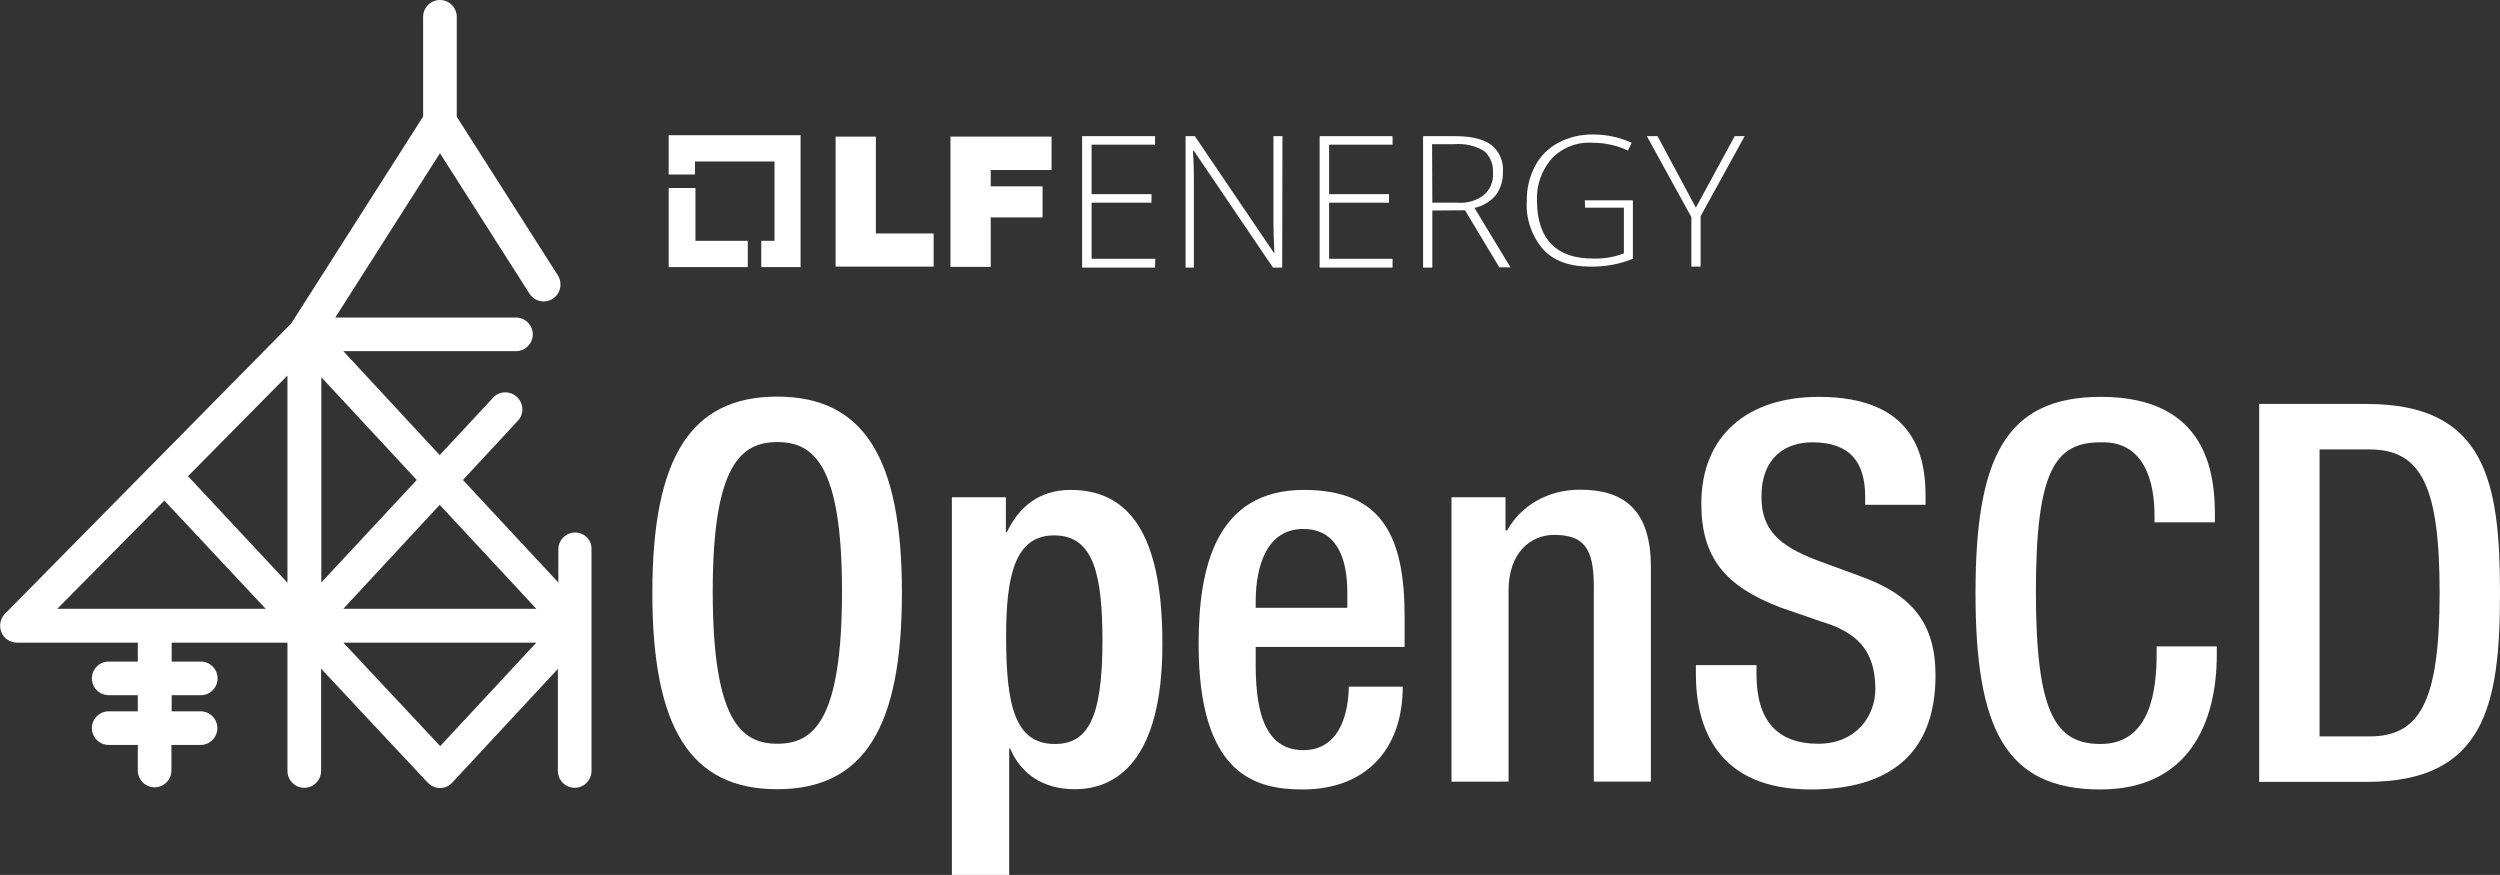 <?xml version="1.0" encoding="utf-8"?>
<!-- Generator: Adobe Illustrator 28.2.0, SVG Export Plug-In . SVG Version: 6.00 Build 0)  -->
<svg version="1.1" id="Layer_1" xmlns="http://www.w3.org/2000/svg" xmlns:xlink="http://www.w3.org/1999/xlink" x="0px" y="0px"
	 width="1055.8px" height="369.5px" viewBox="0 0 1055.8 369.5" style="enable-background:new 0 0 1055.8 369.5;"
	 xml:space="preserve">
<rect x="0" y="0" width="1055.8" height="369.5" fill="#333333" stroke="none"/>
<style type="text/css">
	.st0{fill:#FFFFFF;}
	.st1{enable-background:new    ;}
</style>
<g>
	<path class="st0" d="M242.9,224.9c-3.9,0-7.1,3.2-7.1,7.1v14l-40.3-43.3l23.2-25c1.3-1.4,2-3.2,1.9-5.1c-0.1-1.9-0.9-3.7-2.3-5
		c-1.3-1.2-3-1.9-4.9-1.9c-2,0-3.9,0.8-5.2,2.3l-22.5,24.2L145,148.3h72.9c3.9,0,7.1-3.2,7.1-7.1s-3.2-7.1-7.1-7.1h-76.3l44.2-69.4
		l37.8,59.3c1.3,2.1,3.6,3.3,6,3.3c1.4,0,2.7-0.4,3.8-1.1c3.3-2.1,4.3-6.5,2.2-9.9l-42.7-67V7.1c0-3.9-3.2-7.1-7.1-7.1
		s-7.1,3.2-7.1,7.1v42.1l-55.7,87.4L2.1,259.2c-2,2.1-2.6,5.1-1.5,7.8c1.1,2.7,3.7,4.4,6.6,4.4h51v8H45.9c-3.9,0-7.1,3.2-7.1,7.1
		s3.2,7.1,7.1,7.1h12.3v6.8H45.9c-3.9,0-7.1,3.2-7.1,7.1s3.2,7.1,7.1,7.1h12.3v10.8c0,3.9,3.2,7.1,7.1,7.1s7.1-3.2,7.1-7.1v-10.8
		h12.3c3.9,0,7.1-3.2,7.1-7.1s-3.2-7.1-7.1-7.1H72.5v-6.8h12.3c3.9,0,7.1-3.2,7.1-7.1s-3.2-7.1-7.1-7.1H72.5v-8h48.9v54.2
		c0,3.9,3.2,7.1,7.1,7.1c3.9,0,7.1-3.2,7.1-7.1v-43.2l45,48.1c1.4,1.4,3.2,2.3,5.2,2.3s3.9-0.8,5.2-2.3l44.6-48v43.1
		c0,3.9,3.2,7.1,7.1,7.1s7.1-3.2,7.1-7.1V232C250,228.1,246.8,224.9,242.9,224.9L242.9,224.9z M176,202.7L135.7,246v-86.7L176,202.7
		L176,202.7z M185.7,213.2l40.8,43.9H145L185.7,213.2L185.7,213.2z M226.5,271.4l-40.6,43.7L145,271.4H226.5z M69.4,211.4l42.8,45.7
		H24.2L69.4,211.4z M121.4,158.6v87.5l-42-45L121.4,158.6L121.4,158.6z"/>
	<g>
		<polygon class="st0" points="293.7,101.7 293.7,79.4 282.4,79.4 282.4,112.8 315.8,112.8 315.8,101.7 		"/>
		<polygon class="st0" points="338.1,57.1 282.4,57.1 282.4,73.7 293.5,73.7 293.5,68.2 327.1,68.2 327.1,101.7 321.5,101.7 
			321.5,112.8 338.1,112.8 		"/>
		<path class="st0" d="M352.9,57.7h17v40.9h24.4v14h-41.4L352.9,57.7L352.9,57.7z"/>
		<path class="st0" d="M401.5,57.7h42.6v14.1h-25.7v6.9h21.9v13.1h-21.9v20.9h-17V57.7z"/>
		<path class="st0" d="M487.8,113H457V57.5h30.8v3.6H461V82h25.3v3.6H461v23.7h26.9L487.8,113L487.8,113z"/>
		<path class="st0" d="M541.5,113h-3.9l-33.4-49.3h-0.4c0.4,5.8,0.4,10.3,0.4,13.2V113h-3.5V57.5h3.9l33.4,49.3h0.2
			c-0.2-4.5-0.4-8.9-0.4-13V57.5h3.8L541.5,113L541.5,113L541.5,113z"/>
		<path class="st0" d="M588.1,113h-30.8V57.5h30.8v3.6h-26.8V82h25.3v3.6h-25.3v23.7h26.8V113L588.1,113z"/>
		<path class="st0" d="M604.9,88.9V113h-3.9V57.5h13.4c6.9,0,12,1.2,15.4,3.7c3.5,2.8,5.3,7.1,4.9,11.6c0.1,3.4-0.9,6.7-2.9,9.5
			c-2.3,2.8-5.5,4.7-9.1,5.5l15.2,25.1h-4.7l-14.5-24.1L604.9,88.9L604.9,88.9z M604.9,85.6h10.7c3.9,0.3,7.9-0.8,11-3.2
			c2.7-2.3,4.2-5.7,3.9-9.3c0.3-3.5-1.1-7-3.7-9.3c-3.8-2.3-8.2-3.3-12.7-2.9h-9.3L604.9,85.6L604.9,85.6z"/>
		<path class="st0" d="M669.3,84.6h20.3v24.7c-5.7,2.3-11.8,3.4-18,3.3c-8.7,0-15.4-2.4-19.9-7.3c-4.9-5.7-7.4-13.1-6.9-20.5
			c-0.1-5,1.1-10,3.4-14.5c2.2-4.3,5.7-7.8,9.9-10c4.5-2.4,9.6-3.6,14.8-3.5c5.6,0,11.1,1.2,16.2,3.5l-1.6,3.3
			c-4.6-2.2-9.6-3.3-14.7-3.3c-6.5-0.5-12.9,1.9-17.4,6.6c-4.3,4.9-6.6,11.3-6.3,17.8c0,8.1,2,14.2,6.1,18.4s9.9,6.1,17.8,6.1
			c4.4,0.1,8.7-0.6,12.8-2.2V87.7h-16.4L669.3,84.6L669.3,84.6L669.3,84.6z"/>
		<path class="st0" d="M716.2,87.7l16.4-30.2h4.2l-18.6,33.8v21.3h-3.9V91.7l-18.8-34.2h4.5L716.2,87.7L716.2,87.7z"/>
	</g>
	<g class="st1">
		<path class="st0" d="M275.5,250.4c0-57,16.1-82.9,52.7-82.9s52.7,25.9,52.7,82.9s-16.1,82.9-52.7,82.9S275.5,307.4,275.5,250.4z
			 M355.6,249.7c0-53.6-12.1-63-27.3-63s-27.3,9.4-27.3,63c0,54.8,12.1,64.4,27.3,64.4S355.6,304.5,355.6,249.7z"/>
		<path class="st0" d="M453.9,333.3c-13.4,0-22.8-6.5-27.3-17.2h-0.4v53.4H402V210h22.8v14.8h0.4c5.1-10.7,13.6-17.9,27-17.9
			c27.5,0,38.7,23.5,38.7,64.8C491,322.2,470.7,333.3,453.9,333.3z M445.2,226.1c-16.5,0-20.3,16.8-20.3,42.7
			c0,28.8,3.6,45.4,20.6,45.4c13.6,0,20.1-10.3,20.1-43.6C465.5,243.3,462.2,226.1,445.2,226.1z"/>
		<path class="st0" d="M530.3,273.2v6.9c0,16.1,2,36.7,20.1,36.7c17.2,0,19.2-19.4,19.2-26.8h22.8c0,27-16.1,43.4-42.2,43.4
			c-19.7,0-44-5.8-44-61.5c0-31.5,6.9-65,44.5-65c33.5,0,42.5,20.3,42.5,53.6v12.7H530.3z M569,256.7v-6.5
			c0-15.2-4.9-26.8-18.6-26.8c-15.2,0-20.1,15.2-20.1,30.8v2.5H569z"/>
		<path class="st0" d="M613,210h22.8V224h0.7c6-10.7,17.4-17.2,30.8-17.2c18.3,0,29.9,8.3,29.9,32.6v90.7h-24.1v-82.5
			c0-16.1-4.2-21.7-16.8-21.7c-9.8,0-19.2,7.4-19.2,23.5v80.7H613V210z"/>
		<path class="st0" d="M741.8,280.8v4c0,19.4,8.7,29.3,26.1,29.3c15.9,0,24.1-11.6,24.1-23.2c0-16.8-8.5-24.1-22.8-28.4l-17.4-6
			c-23.2-8.9-33.3-21-33.3-43.8c0-29.1,19.9-45.1,49.6-45.1c40.9,0,45.1,25.5,45.1,42v3.6h-25.5v-3.4c0-14.5-6.3-23-22.3-23
			c-11,0-21.5,6-21.5,23c0,13.6,6.9,20.6,23.9,27l17.2,6.3c22.6,8,32.4,20.1,32.4,42.2c0,34-20.6,48.1-52.7,48.1
			c-39.6,0-48.5-26.4-48.5-48.7v-3.8H741.8z"/>
		<path class="st0" d="M936.2,273v3.4c0,28.8-11.8,57-49.2,57c-40.2,0-52.7-25.9-52.7-82.9s12.5-82.9,53-82.9
			c45.4,0,48.1,33.3,48.1,50.1v2.9h-25.5v-2.7c0-15-4.5-31.7-22.8-31.1c-19,0-27.3,11.6-27.3,63c0,51.4,8.3,64.4,27.3,64.4
			c21.5,0,23.7-23.5,23.7-38.4V273H936.2z"/>
		<path class="st0" d="M954.1,170.6h45.4c50.1,0,56.3,32.6,56.3,79.8c0,47.2-6.3,79.8-56.3,79.8h-45.4V170.6z M979.6,311h21
			c21,0,29.7-13.9,29.7-60.6c0-44.9-7.6-60.6-29.7-60.6h-21V311z"/>
	</g>
</g>
</svg>
